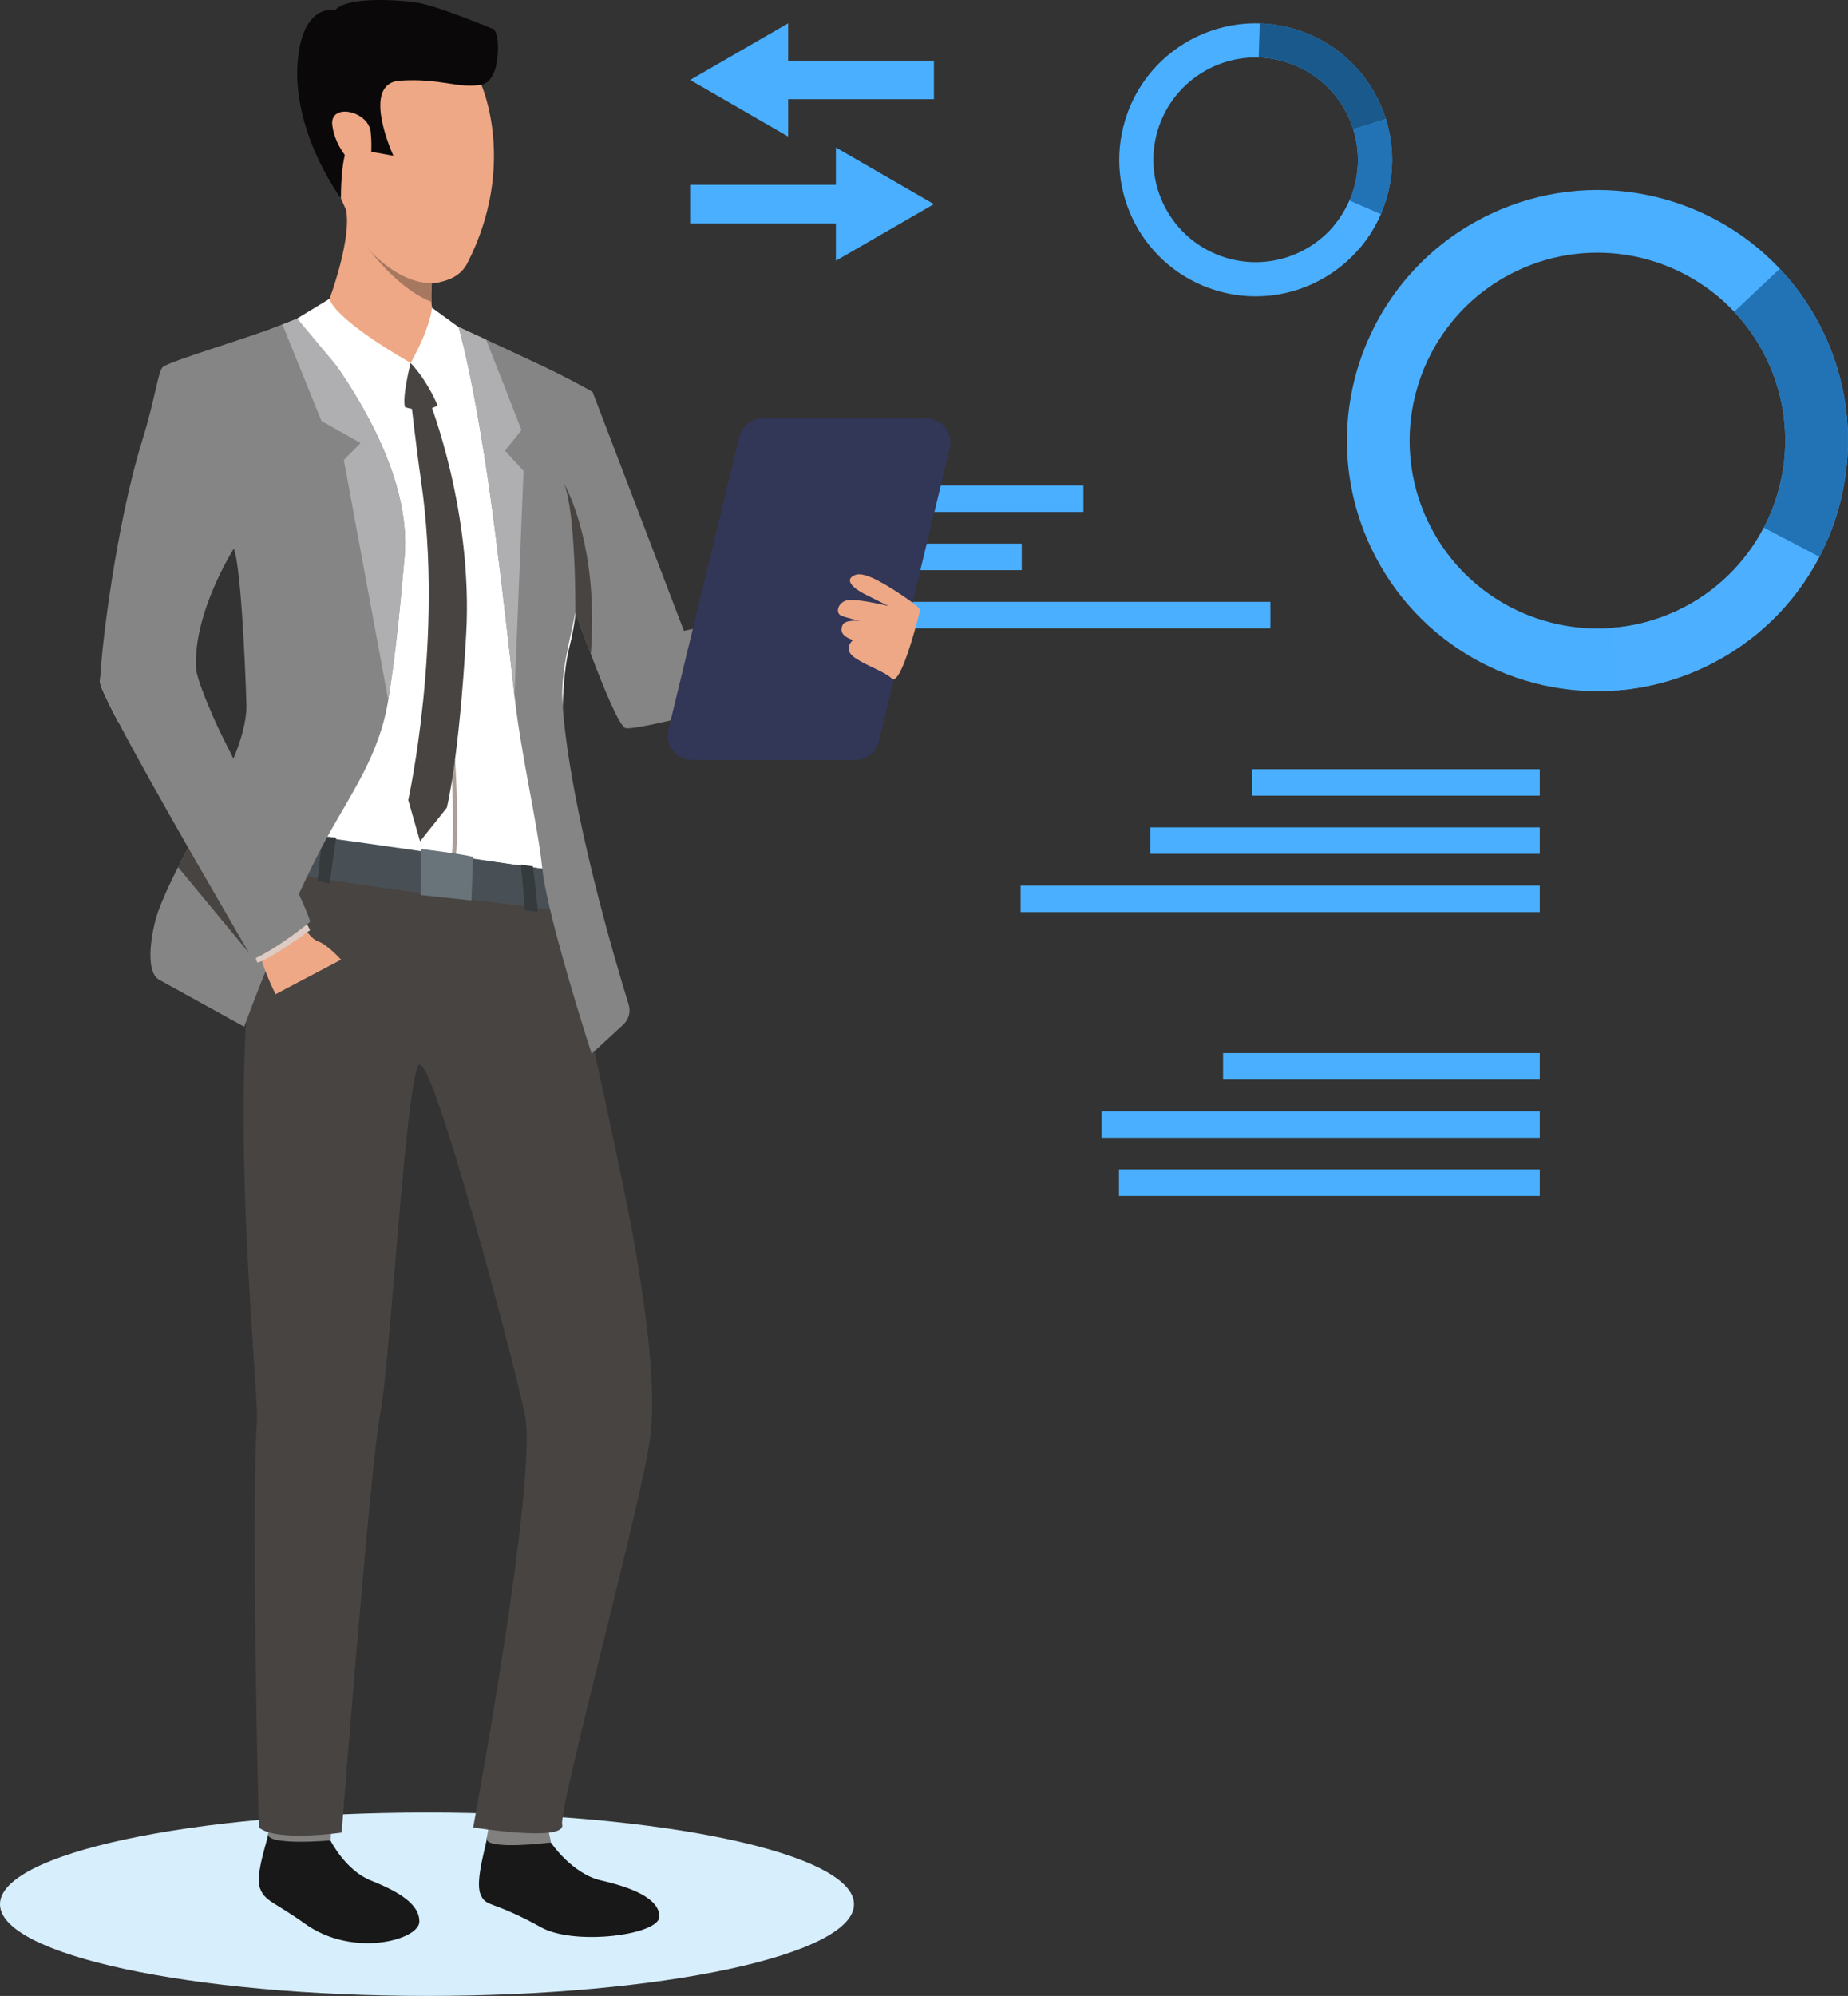 <?xml version="1.0" encoding="UTF-8"?>
<!DOCTYPE svg PUBLIC "-//W3C//DTD SVG 1.1//EN" "http://www.w3.org/Graphics/SVG/1.1/DTD/svg11.dtd">
<!-- Creator: CorelDRAW 2019 (64-Bit) -->
<svg xmlns="http://www.w3.org/2000/svg" xml:space="preserve" width="75.901mm" height="81.94mm" version="1.1" style="shape-rendering:geometricPrecision; text-rendering:geometricPrecision; image-rendering:optimizeQuality; fill-rule:evenodd; clip-rule:evenodd"
viewBox="0 0 691.17 746.16"
 xmlns:xlink="http://www.w3.org/1999/xlink"
 xmlns:xodm="http://www.corel.com/coreldraw/odm/2003">
 <rect x="0" y="0" width="691.17" height="746.16" fill="#333333" stroke="none"/>
 <defs>
  <style type="text/css">
   <![CDATA[
    .fil13 {fill:#0A0808;fill-rule:nonzero}
    .fil5 {fill:#181818;fill-rule:nonzero}
    .fil4 {fill:#1A598C;fill-rule:nonzero}
    .fil2 {fill:#2273B5;fill-rule:nonzero}
    .fil19 {fill:#323657;fill-rule:nonzero}
    .fil11 {fill:#353A3D;fill-rule:nonzero}
    .fil7 {fill:#484442;fill-rule:nonzero}
    .fil9 {fill:#495055;fill-rule:nonzero}
    .fil1 {fill:#4AAFFF;fill-rule:nonzero}
    .fil3 {fill:#4DAFFF;fill-rule:nonzero}
    .fil17 {fill:#69737A;fill-rule:nonzero}
    .fil6 {fill:#81807E;fill-rule:nonzero}
    .fil14 {fill:#858585;fill-rule:nonzero}
    .fil12 {fill:#A77860;fill-rule:nonzero}
    .fil16 {fill:#AD9F99;fill-rule:nonzero}
    .fil15 {fill:#AFAFB1;fill-rule:nonzero}
    .fil0 {fill:#D7EEFC;fill-rule:nonzero}
    .fil18 {fill:#DECBC4;fill-rule:nonzero}
    .fil10 {fill:#EEA886;fill-rule:nonzero}
    .fil8 {fill:white;fill-rule:nonzero}
   ]]>
  </style>
 </defs>
 <g id="Слой_x0020_1">
  <path class="fil0" d="M319.4 711.88c0,18.93 -71.5,34.28 -159.7,34.28 -88.2,0 -159.7,-15.35 -159.7,-34.28 0,-18.93 71.5,-34.28 159.7,-34.28 88.2,0 159.7,15.35 159.7,34.28z"/>
  <path class="fil1" d="M349.3 76.32l-36.67 -21.18 0 13.96 -54.52 0 0 14.42 54.52 0 0 13.96 36.67 -21.18zm-91.19 -46.44l36.67 21.17 0 -13.96 54.52 0 0 -14.42 -54.52 0 0 -13.96 -36.67 21.18z"/>
  <g id="_2928993699536">
   <polygon class="fil1" points="405.22,191.38 318.36,191.38 318.36,181.48 405.22,181.48 "/>
   <polygon class="fil1" points="382.14,213.14 318.36,213.14 318.36,203.24 382.14,203.24 "/>
   <polygon class="fil1" points="475.14,234.89 318.36,234.89 318.36,224.99 475.14,224.99 "/>
   <polygon class="fil1" points="575.89,297.46 468.32,297.46 468.32,287.56 575.89,287.56 "/>
   <polygon class="fil1" points="575.89,319.2 430.24,319.2 430.24,309.31 575.89,309.31 "/>
   <polygon class="fil1" points="575.89,340.97 381.71,340.97 381.71,331.06 575.89,331.06 "/>
   <polygon class="fil1" points="575.89,403.57 457.44,403.57 457.44,393.67 575.89,393.67 "/>
   <polygon class="fil1" points="575.89,425.33 412,425.33 412,415.42 575.89,415.42 "/>
   <polygon class="fil1" points="575.89,447.08 418.5,447.08 418.5,437.18 575.89,437.18 "/>
   <path class="fil1" d="M533.98 194.75c12.85,27.15 40.87,42.26 69.14,39.97 6.75,-0.54 13.49,-2.07 20.06,-4.66 1.45,-0.57 2.89,-1.2 4.33,-1.87 14.35,-6.79 25.33,-17.82 32.16,-30.89 9.86,-18.85 11.08,-41.93 1.28,-62.63 -3.23,-6.84 -7.44,-12.91 -12.35,-18.13 -20.31,-21.57 -52.95,-28.67 -81.17,-15.32 -35.06,16.6 -50.04,58.47 -33.46,93.53zm23.43 -114.71c37.65,-17.81 81.17,-8.35 108.26,20.43 6.57,6.96 12.16,15.05 16.48,24.18 13.07,27.61 11.45,58.4 -1.7,83.55 -9.11,17.42 -23.77,32.12 -42.92,41.19 -1.9,0.89 -3.83,1.74 -5.76,2.5 -8.76,3.45 -17.76,5.5 -26.76,6.21 -37.7,3.05 -75.07,-17.1 -92.22,-53.33 -22.12,-46.76 -2.15,-102.6 44.62,-124.72z"/>
   <path class="fil2" d="M659.67 197.3l20.78 10.89c13.15,-25.14 14.76,-55.93 1.7,-83.55 -4.32,-9.13 -9.91,-17.22 -16.48,-24.18l-17.06 16.07c4.91,5.23 9.11,11.29 12.35,18.13 9.79,20.7 8.58,43.78 -1.28,62.63z"/>
   <path class="fil3" d="M623.18 230.06l8.59 21.82c1.93,-0.76 3.86,-1.61 5.76,-2.5 19.14,-9.07 33.8,-23.77 42.92,-41.19l-20.78 -10.89c-6.83,13.06 -17.81,24.09 -32.16,30.89 -1.44,0.66 -2.88,1.3 -4.33,1.87z"/>
   <path class="fil3" d="M605.01 258.09c9,-0.71 18,-2.76 26.76,-6.21l-8.59 -21.82c-6.57,2.59 -13.31,4.13 -20.06,4.66l1.89 23.37z"/>
   <path class="fil1" d="M456.74 95.77c15.42,5.51 32.02,0.53 42.04,-11.23 2.38,-2.81 4.39,-6 5.92,-9.53 0.33,-0.77 0.65,-1.57 0.94,-2.38 2.91,-8.14 2.9,-16.62 0.5,-24.28 -3.46,-11.05 -11.89,-20.42 -23.63,-24.62 -3.88,-1.39 -7.83,-2.1 -11.74,-2.23 -16.12,-0.49 -31.43,9.35 -37.16,25.35 -7.11,19.91 3.25,41.8 23.13,48.91zm-35.16 -53.21c7.64,-21.36 28.05,-34.48 49.57,-33.82 5.21,0.15 10.48,1.12 15.66,2.96 15.67,5.62 26.91,18.1 31.53,32.84 3.2,10.22 3.21,21.52 -0.67,32.38 -0.39,1.08 -0.81,2.14 -1.26,3.19 -2.05,4.7 -4.72,8.96 -7.91,12.7 -13.35,15.69 -35.5,22.33 -56.05,14.98 -26.53,-9.48 -40.35,-38.69 -30.86,-65.23z"/>
   <path class="fil4" d="M506.15 48.34l12.19 -3.81c-4.62,-14.74 -15.86,-27.22 -31.53,-32.84 -5.18,-1.84 -10.45,-2.81 -15.66,-2.96l-0.38 12.77c3.91,0.12 7.86,0.83 11.74,2.23 11.74,4.2 20.17,13.57 23.63,24.62z"/>
   <path class="fil2" d="M504.71 75.01l11.71 5.1c0.45,-1.05 0.87,-2.11 1.26,-3.19 3.88,-10.86 3.87,-22.16 0.67,-32.38l-12.19 3.81c2.4,7.66 2.41,16.14 -0.5,24.28 -0.28,0.81 -0.6,1.61 -0.94,2.38z"/>
   <path class="fil3" d="M508.5 92.8c3.19,-3.74 5.86,-8 7.91,-12.7l-11.71 -5.1c-1.54,3.53 -3.55,6.72 -5.92,9.53l9.72 8.27z"/>
  </g>
  <g id="_2928993679792">
   <path class="fil5" d="M206 688.77c0,0 7.82,11.69 18.78,14.21 10.96,2.52 21.76,6.55 21.84,13.46 0.09,6.92 -31.7,11.05 -44.25,4.07 -18.72,-10.42 -20.62,-7.27 -22.7,-12.47 -2.07,-5.2 2.5,-19.12 2.36,-20.77 -0.16,-2.04 23.97,1.5 23.97,1.5z"/>
   <path class="fil6" d="M204.78 683c0,0 1.42,5.65 1.22,5.77 -0.21,0.11 -24.7,3.03 -23.97,-1.5 0.6,-3.68 1.46,-7.68 1.46,-7.68l21.29 3.4z"/>
   <path class="fil5" d="M123.56 687.99c0,0 5.58,11.19 15.1,15 10.19,4.07 18.35,8.75 18.17,15.49 -0.19,6.75 -24.9,13.58 -42.86,0.63 -11.36,-8.17 -14.96,-8.21 -16.78,-13.36 -1.83,-5.14 3.16,-18.51 3.1,-20.14 -0.09,-1.99 23.27,2.37 23.27,2.37z"/>
   <path class="fil6" d="M123.84 682.19c0,0 -0.06,5.7 -0.28,5.8 -0.2,0.11 -23.88,2.07 -23.27,-2.37 0.47,-3.53 2.3,-7.78 2.3,-7.78l21.25 4.35z"/>
   <path class="fil7" d="M210.64 340.51c0,0 21.99,97 27.01,126.56 4.28,25.15 7.68,51.34 5.64,69.5 -2.54,22.47 -34.36,138.97 -33.03,145.56 1.33,6.59 -33.29,1.05 -33.29,1.05 0,0 24.2,-129.95 19.37,-154.14 -3.58,-17.9 -34.95,-136.9 -39.76,-130.8 -4.81,6.1 -10.77,112.3 -14.32,129.93 -3.57,17.62 -14.49,156.92 -14.49,156.92 0,0 -24.45,3.6 -30.97,-1.92 0,0 -2.97,-118.95 -0.7,-152 0.87,-12.59 -14.76,-151.02 5.27,-206.75 10.6,-29.45 109.29,16.08 109.29,16.08z"/>
   <path class="fil8" d="M306.36 252.31c-15.67,-2.19 -64.99,19.66 -69.47,18.01 -3.08,-1.14 -10.31,-24.7 -15.48,-42.53 -3.06,-10.56 -5.38,-19.1 -5.71,-19.81l-0.01 -0.04c0.03,0.48 0.85,8.54 -0.18,19.14 -0.06,0.69 -0.14,1.38 -0.21,2.09 -0.03,0.18 -0.05,0.37 -0.06,0.55 -0.47,3.79 -1.17,7.84 -2.23,11.94 -1.56,6.04 -2.29,13.99 -2.57,22.4l0 0.02 -0.01 0.21c0,0.19 -0.01,0.38 -0.01,0.57l-0.01 0.24c-0.43,15.28 0.62,31.73 1.05,40.5 0.7,13.58 -3.77,19.69 -3.9,19.86l-0.01 0.01 -4.72 -0.67 -3.41 -0.47 -0.04 -0.01 -4.57 -0.64 -17.88 -2.53 -6.48 -0.9 -1.52 -0.21 -11.33 -1.6 -31.95 -4.49 -3.5 -0.49 -1.45 -0.2 -12.06 -1.7 -5.44 -0.76 -0.01 0c0,0 -4.63,-32.8 -4.99,-50.53 -0.32,-16.29 -9.03,-49.35 -10.45,-54.64l-0.03 -0.11 -0.04 -0.14 -0.06 -0.24 -0.04 -0.11 0 -0.03 -0.01 -0.04 -0.01 -0.05c0,0 -26.07,27.39 -31.14,39.35 -1.54,3.63 -6.26,13.49 -12.26,25.49 -4.11,-7.83 -6.69,-13.28 -6.69,-14.64 0,-0.16 0.01,-0.36 0.01,-0.54 0.38,-11.83 12.76,-59.74 22.55,-91.05 7.59,-15.25 14.14,-27.58 16.23,-29.09 3.19,-2.29 16.57,-8.02 28.25,-12.65 0.39,-0.15 0.77,-0.3 1.14,-0.46 1.09,-0.42 2.17,-0.85 3.21,-1.26 0.52,-0.2 1.03,-0.39 1.54,-0.6 0.28,-0.1 0.56,-0.2 0.84,-0.31 0.21,-0.09 0.44,-0.18 0.66,-0.25l0 0c5.85,-2.22 10.29,-3.78 11.2,-3.83 0.15,-0.01 0.39,0 0.72,0.01 0.38,0 0.89,0.03 1.48,0.06 7.22,0.42 28.77,2.45 35.69,3.1 1.27,0.13 2.04,0.2 2.17,0.21l0.01 0c0,0 3.3,1.5 8.27,3.78l0 0 0.47 0.2c3,1.38 6.48,3.22 10.15,5.23 7.21,3.96 15.18,8.58 21.77,11.71 6.48,3.08 15.35,7.37 16.1,7.98l32.81 94.61 56.91 -10.4 -3.29 20.76z"/>
   <path class="fil9" d="M207.53 325.45c0,0 2.41,2.88 3.11,15.06 0,0 -98.83,-11.53 -109.29,-16.08 0,0 -0.41,-13.43 1.82,-13.65 2.44,-0.25 104.36,14.67 104.36,14.67z"/>
   <path class="fil10" d="M123.25 111.7c0.31,15.51 30.34,23.99 30.34,23.99 0,0 12.56,-15.74 9.57,-17.26 -1.18,-0.58 -1.66,-2.94 -1.8,-5.58 -0.14,-2.5 0.02,-5.27 0.16,-7.03 0.09,-1.09 0.18,-1.8 0.18,-1.8 0,0 -4.29,-4.53 -9.76,-9.92 -9.53,-9.43 -22.65,-21.51 -22.66,-16.71 -0.01,0.25 0.03,0.56 0.1,0.92 2.31,10.82 -6.13,33.4 -6.13,33.4z"/>
   <path class="fil11" d="M125.75 313.15c0,0 -2.16,13.6 -2.35,17.16l-4.58 -0.91c0,0 1.27,-14.39 2,-16.8l4.92 0.56z"/>
   <path class="fil11" d="M199.3 323.86c0,0 1.72,12.37 1.76,17.04l-4.83 -0.63c0,0 -0.99,-15.44 -1.54,-17.05l4.61 0.64z"/>
   <path class="fil12" d="M134.83 88.98l0 0c0.06,0.09 1.33,2.01 3.5,4.73 4.62,5.8 13.28,15.33 23.03,19.15 -0.14,-2.5 0.02,-5.27 0.16,-7.03 1,-0.03 1.99,-0.14 2.98,-0.36 -2.67,-4.67 -6.52,-9.57 -6.52,-9.57l-6.04 -1.8 -17.12 -5.13z"/>
   <path class="fil10" d="M129.05 77.61c2.6,5.65 5.07,9.74 5.77,11.37l0 0c0.46,1.07 1.7,2.78 3.5,4.73 4.95,5.33 14.15,12.36 23.2,12.12 1,-0.03 1.99,-0.14 2.98,-0.36 3.66,-0.8 7.97,-2.5 10.34,-7.15 18.73,-36.68 5.16,-66.68 5.16,-66.68 0,0 -51.22,-14.49 -59.24,0.94 -5.62,10.81 2.18,31.73 8.29,45.02z"/>
   <path class="fil13" d="M180.01 31.65c0,0 4.76,-0.26 5.94,-9.29 1.17,-8.91 -1.19,-11.38 -1.19,-11.38 0,0 -21.14,-8.85 -28.74,-10 -7.6,-1.16 -26.27,-2.26 -30.65,2.74 0,0 -10.64,-2.46 -13.54,15.19 -4.59,28.02 15.67,55.21 15.67,55.21 0,0 -0.18,-18.3 3.86,-20.72 4.03,-2.42 7.53,3.34 7.53,3.34l8.25 1.49c0,0 -12.54,-27.08 2.5,-28.08 15.05,-1 21.77,3.08 30.38,1.51z"/>
   <path class="fil10" d="M138.66 49.44c-0.79,-8.06 -15.37,-11.13 -14.39,-2.68 0.98,8.44 8.16,16.56 11.47,16.28 3.31,-0.29 3.52,-7.45 2.92,-13.6z"/>
   <path class="fil14" d="M87.73 205.61l-0.03 -0.11 -0.04 -0.14 -0.06 -0.24 -0.04 -0.11 0 -0.03 -0.01 -0.04c0,0 -15.38,24.04 -14.22,44.92 0.18,3.26 3.41,11.47 8.12,22l0.01 0.01c1.7,3.84 3.62,7.98 5.64,12.31 0.06,-0.18 0.14,-0.37 0.22,-0.55 2.94,-7.17 4.86,-13.91 4.86,-19.79 0,0 -1.31,-45.82 -4.45,-58.23zm-50.27 49.47c0,-0.16 0.01,-0.36 0.01,-0.54 0.28,-11.79 6.08,-58.99 15.85,-90.3 4.74,-15.2 5.85,-25.82 7.67,-27.13 3.19,-2.29 31.49,-10.66 43.5,-15.37 0.39,-0.15 0.77,-0.3 1.14,-0.46 1.09,-0.42 2.17,-0.85 3.21,-1.26 0.52,-0.2 1.03,-0.39 1.54,-0.6 0.28,-0.1 0.56,-0.2 0.84,-0.31 0.21,-0.09 0.44,-0.18 0.66,-0.25l0.06 0.06c1.08,1.19 6.62,7.51 13.26,16.94 12.41,17.64 28.56,46.2 26.09,72.57 -0.8,8.48 -1.78,20.62 -3.43,34.26 -0.14,1.17 -0.29,2.35 -0.43,3.53 -0.41,3.15 -0.84,6.35 -1.32,9.59 -0.28,1.95 -0.59,3.91 -0.9,5.89 -3.29,20.44 -13.58,34.39 -22.73,51.06 -0.08,0.14 -0.15,0.28 -0.23,0.42l-0.13 0.24c-0.21,0.36 -0.39,0.71 -0.59,1.07 -0.32,0.58 -0.63,1.18 -0.94,1.76 -0.18,0.34 -0.36,0.69 -0.53,1.03 -1.75,3.35 -3.47,6.79 -5.13,10.24 -1.06,2.22 -2.12,4.45 -3.15,6.67 -0.11,0.24 -0.21,0.47 -0.33,0.7 0,0 -1.67,3.91 -3.83,8.93 -0.8,1.84 -1.65,3.83 -2.51,5.84 -0.59,1.39 -1.19,2.76 -1.76,4.1 -0.51,1.18 -0.99,2.32 -1.46,3.4 -1.03,2.43 -1.94,4.54 -2.56,6.02 -0.47,1.12 -0.79,1.86 -0.89,2.12 -3.15,7.87 -5.42,13.93 -6.47,16.77 -0.42,1.14 -0.63,1.76 -0.63,1.76l-31.62 -17.45c-6,-3.01 -2.85,-19.2 -0.61,-25.5 1.88,-5.25 4.51,-10.88 7.5,-16.71 1.22,-2.39 2.49,-4.8 3.8,-7.22 -9.9,-17.29 -19.92,-35.12 -26.27,-47.24 -4.11,-7.83 -6.69,-13.28 -6.69,-14.64z"/>
   <path class="fil14" d="M327.38 220.25l-71.59 15.58 -34.13 -89.24c-0.75,-0.6 -10.53,-5.86 -17.01,-8.95 -6.74,-3.21 -15.28,-7.17 -22.84,-10.67 -3.62,-1.66 -7.03,-3.22 -9.9,-4.55l-0.24 0.19c0,0 4.22,14.07 9.7,49.19l0 0.01c0.19,1.18 0.37,2.37 0.56,3.6 0.02,0.14 0.04,0.29 0.06,0.43 0.13,0.81 0.25,1.64 0.37,2.46l0.05 0.29c0.08,0.57 0.16,1.13 0.24,1.7 0.22,1.38 0.42,2.8 0.62,4.24 2.44,17.11 5.86,46.19 9.15,75.56l0 0.01c2.6,23.15 8.51,46.91 10.4,64.64l0 0.02c0.37,3.48 1.26,8.11 2.47,13.34 0.13,0.58 0.28,1.19 0.42,1.79 5.29,22.38 15.57,54.05 15.57,54.05l2.99 -2.76 8.87 -8.18c2.04,-1.89 2.81,-4.77 2,-7.42 -4.92,-15.87 -21.65,-72.03 -24.7,-111.52l0 -0.02c-0.96,-12.41 2.67,-24.1 4.76,-35.17l0.11 0.29c1.76,4.9 3.7,10.22 5.67,15.39l0 0.01c5.28,13.91 10.68,26.8 12.93,27.62 5,1.84 99.27,-23.93 99.91,-27.62l-6.43 -24.31z"/>
   <path class="fil15" d="M120.21 157.37l14.62 8.25 -6.24 6.37 16.62 89.73c3.39,-21.04 4.92,-41.01 6.08,-53.25 3.82,-40.78 -36.87,-86.76 -39.41,-89.58 -1.95,0.74 -4.06,1.56 -6.24,2.42l14.58 36.06z"/>
   <path class="fil15" d="M171.43 122.22c0,0 5.46,17.83 11.83,62.32 2.44,17.09 5.86,46.2 9.15,75.56l3.4 -84.05 -6.95 -7.54 6.18 -7.73 -13.23 -33.81c-3.62,-1.66 -7.03,-3.22 -9.91,-4.55l-0.46 -0.2z"/>
   <path class="fil8" d="M111.15 119.06l12.1 -7.36c0,0 0.34,6.65 30.34,23.99l-8.52 23.99 -33.93 -40.63z"/>
   <path class="fil8" d="M161.57 115.05c0,0 -0.47,7.17 -7.98,20.65l16.63 21.67 1.21 -35.15 -9.86 -7.17z"/>
   <path class="fil7" d="M153.55 135.7c0,0 -3.22,12.89 -2.07,16.5 0,0 7.09,2.59 12.18,-0.64 0,0 -3.6,-9.02 -10.11,-15.86z"/>
   <path class="fil16" d="M170.21 321.6c1.8,-9.1 0.08,-36.35 0.01,-37.51l-1.55 0.1c0.01,0.28 1.78,28.21 0.01,37.1l1.52 0.31z"/>
   <path class="fil17" d="M157.59 317.4c0,0 14.54,1.74 19.35,2.94l-0.62 16.29 -19.04 -2.03 0.32 -17.21z"/>
   <path class="fil7" d="M160.77 150.39c0,0 16.22,40.96 13.58,86.81 -2.74,47.53 -7.24,64.78 -7.24,64.78l-10 12.54 -4.42 -15.42c0,0 13.42,-60.6 4.76,-119.57 -1.57,-10.68 -3.89,-30.94 -3.89,-30.94l7.22 1.8z"/>
   <path class="fil10" d="M112.04 343.83c0,0 3.48,6.95 6.97,8.12 3.48,1.16 8.55,6.82 8.55,6.82l-24.5 12.91c0,0 -6.53,-12.77 -6.83,-20.89 -0.29,-8.12 15.81,-6.95 15.81,-6.95z"/>
   <path class="fil18" d="M114.36 344.48l1.62 3.26c0,0 -15.56,11.38 -19.76,12.11l-1.44 -4.34 19.57 -11.02z"/>
   <path class="fil14" d="M115.98 344.62c0,0 -11.66,9.66 -21.48,14.1l-33.07 -59.46 17.13 -33.12c0,0 36.65,72.68 37.42,78.48z"/>
   <path class="fil7" d="M214.73 208.1c0.54,10.99 0.46,20.76 0.46,20.76l0 0.01c0.01,0.05 0.03,0.36 0.05,0.84 0.01,-0.18 0.04,-0.37 0.06,-0.55 1.76,4.9 3.7,10.22 5.67,15.39 0.46,-6 0.59,-11.6 0.44,-16.77 -0.79,-30.85 -10.48,-47.01 -10.48,-47.01 2.22,5.37 3.29,16.9 3.79,27.33z"/>
   <path class="fil7" d="M66.61 324.19l26.46 31.96 -22.66 -39.18c-1.31,2.42 -2.58,4.84 -3.8,7.22z"/>
   <path class="fil19" d="M258.79 284.12l61.1 0c4.19,0 7.83,-2.87 8.82,-6.94l26.53 -109.58c1.38,-5.71 -2.93,-11.2 -8.81,-11.2l-61.11 0c-4.19,0 -7.83,2.87 -8.82,6.94l-26.53 109.57c-1.39,5.71 2.94,11.22 8.82,11.22z"/>
   <path class="fil10" d="M333.52 253.65c-2.98,-2.77 -8.75,-4.38 -13.69,-7.67 -4.94,-3.3 -0.81,-6.7 -0.81,-6.7 -5.07,-1.74 -4.53,-4.06 -3.88,-5.63 0.88,-2.13 6.42,-1.54 6.42,-1.54 0,0 -4.96,-1.09 -7,-2 -2.06,-0.9 -1.36,-4.47 1.79,-5.58 3.15,-1.13 15.96,2.03 15.96,2.03 0,0 -2.09,-1.03 -8.41,-4.2 -6.32,-3.17 -7.71,-6.05 -3.98,-7.44 2.59,-0.96 7.68,1.06 17.45,7.61 7.36,4.95 6.76,5.6 6.76,5.6 0,0 -7.02,28.83 -10.59,25.53z"/>
  </g>
 </g>
</svg>
